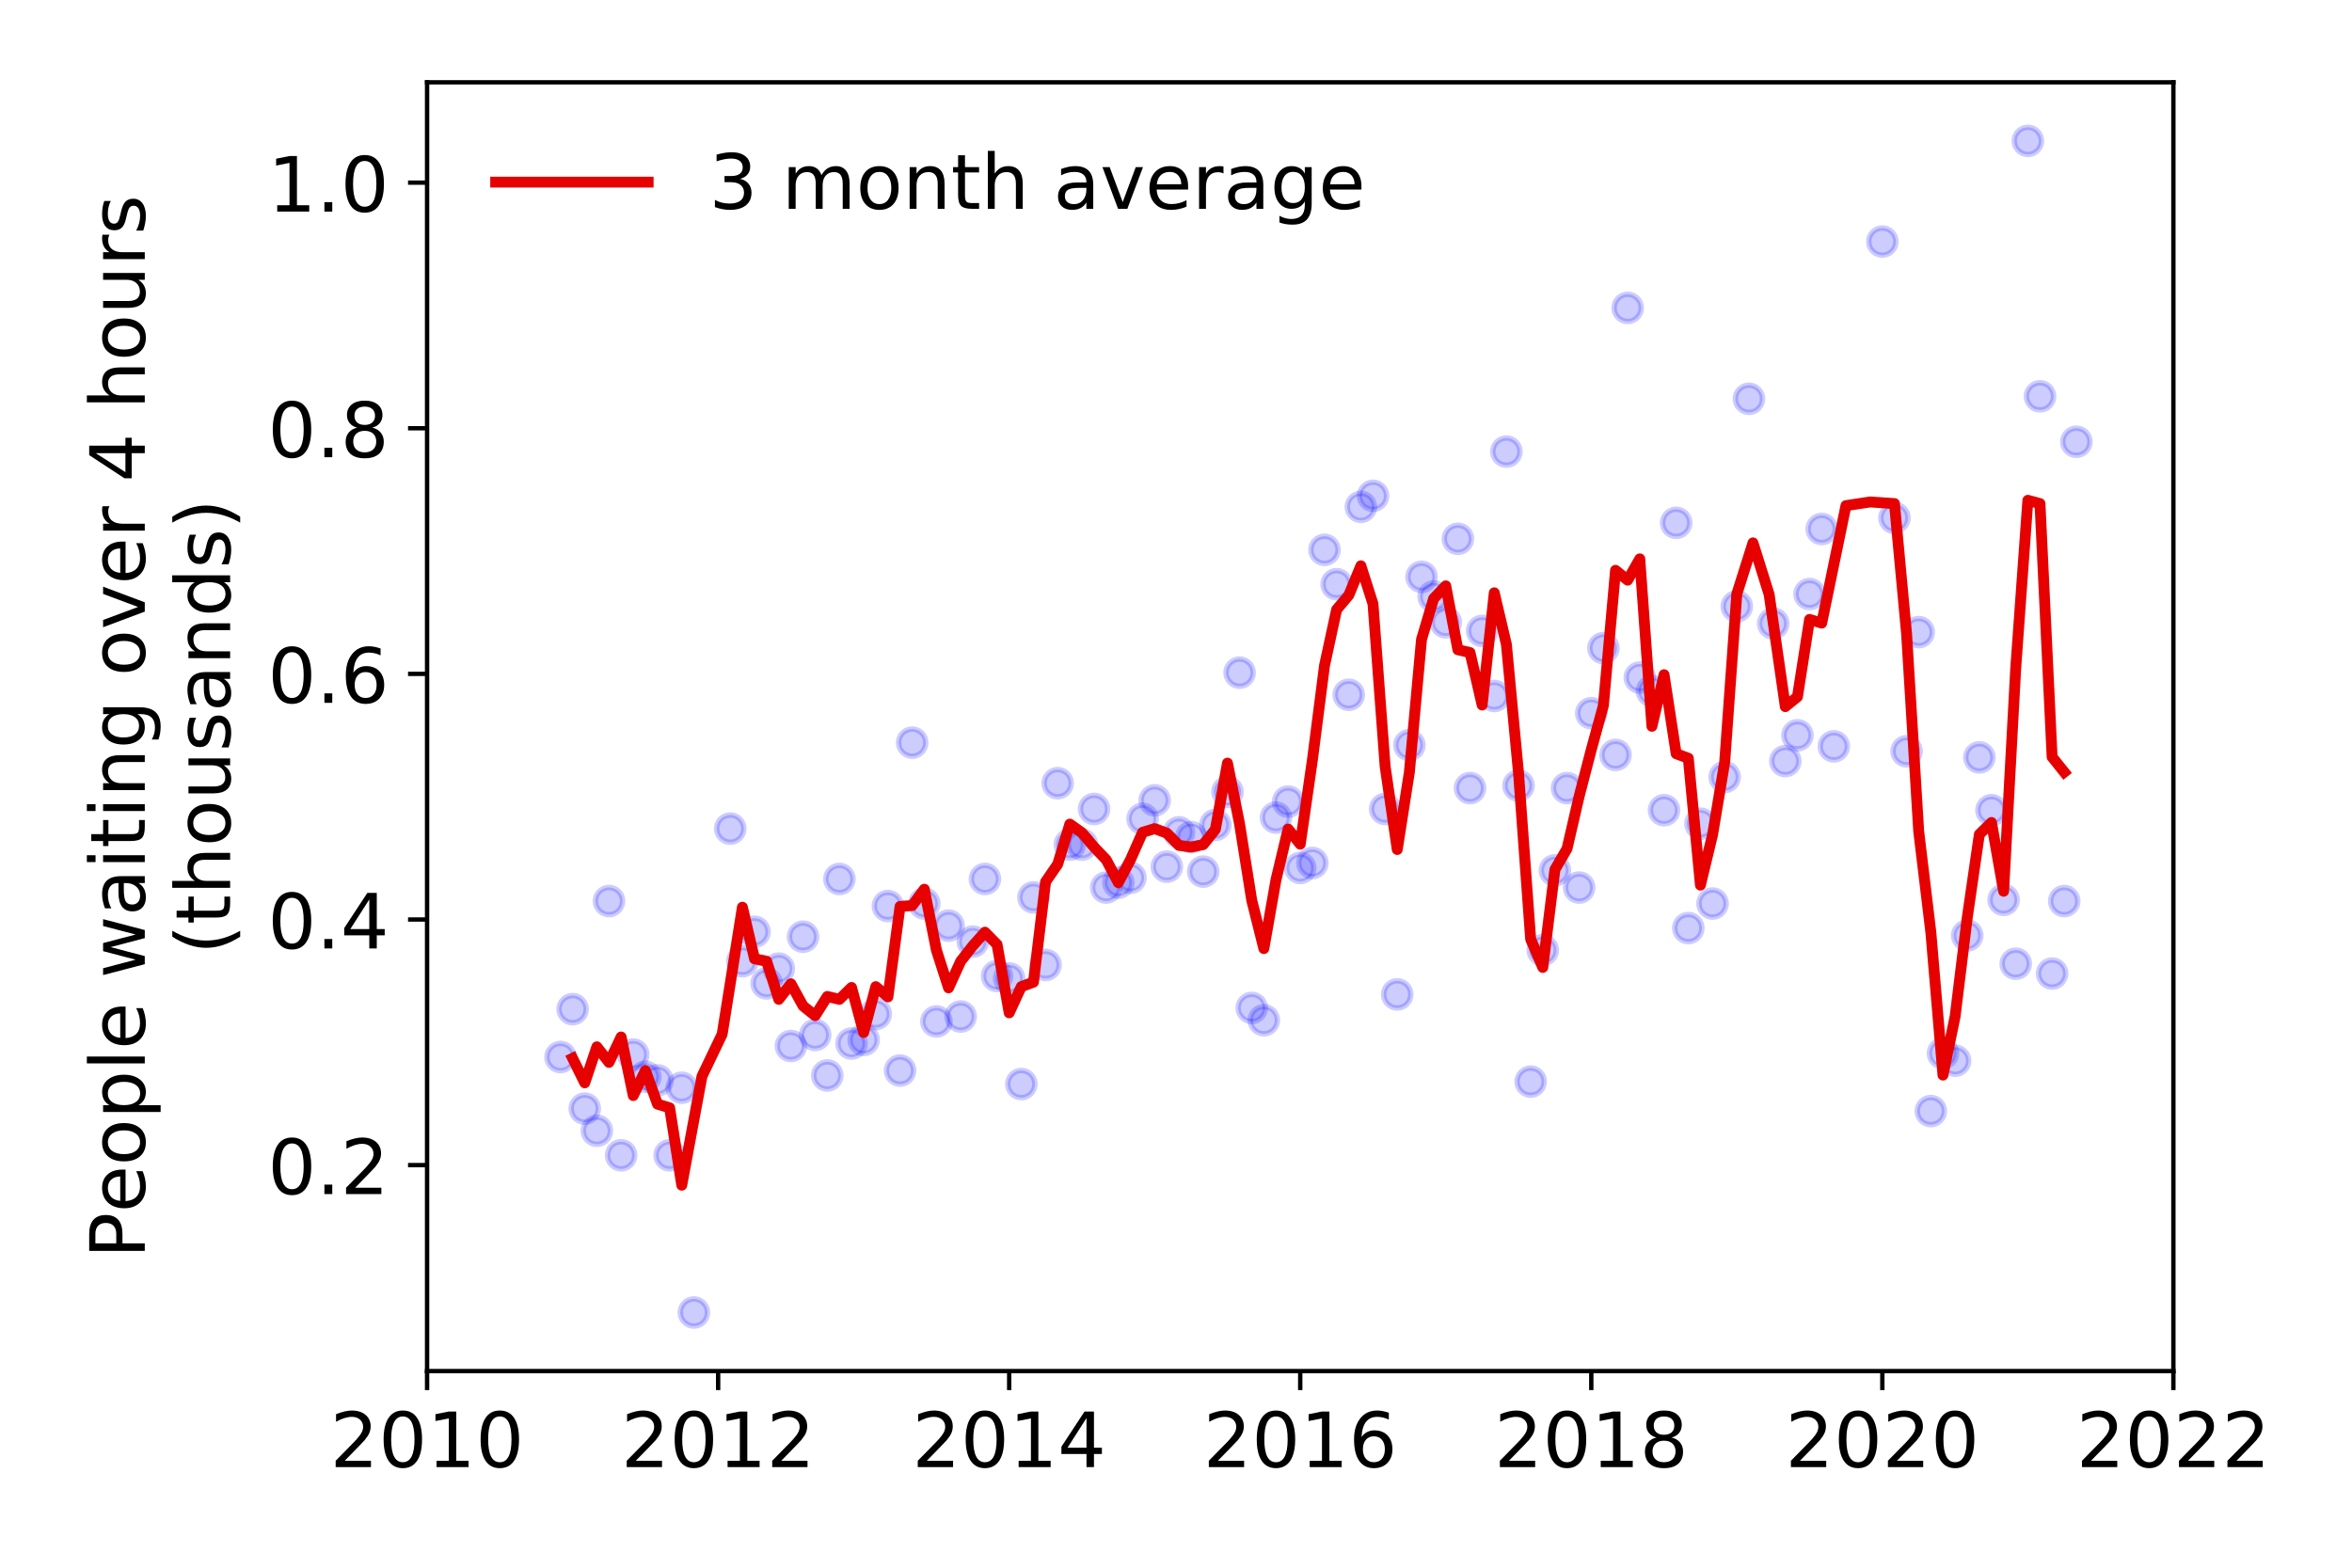 <?xml version="1.0" encoding="utf-8" standalone="no"?>
<!DOCTYPE svg PUBLIC "-//W3C//DTD SVG 1.1//EN"
  "http://www.w3.org/Graphics/SVG/1.1/DTD/svg11.dtd">
<!-- Created with matplotlib (https://matplotlib.org/) -->
<svg height="288pt" version="1.1" viewBox="0 0 432 288" width="432pt" xmlns="http://www.w3.org/2000/svg" xmlns:xlink="http://www.w3.org/1999/xlink">
 <defs>
  <style type="text/css">
*{stroke-linecap:butt;stroke-linejoin:round;}
  </style>
 </defs>
 <g id="figure_1">
  <g id="patch_1">
   <path d="M 0 288 
L 432 288 
L 432 0 
L 0 0 
z
" style="fill:#ffffff;"/>
  </g>
  <g id="axes_1">
   <g id="patch_2">
    <path d="M 78.445 251.88 
L 399.192 251.88 
L 399.192 15.12 
L 78.445 15.12 
z
" style="fill:#ffffff;"/>
   </g>
   <g id="matplotlib.axis_1">
    <g id="xtick_1">
     <g id="line2d_1">
      <defs>
       <path d="M 0 0 
L 0 3.5 
" id="m9f401bd173" style="stroke:#000000;stroke-width:0.8;"/>
      </defs>
      <g>
       <use style="stroke:#000000;stroke-width:0.8;" x="78.445" xlink:href="#m9f401bd173" y="251.88"/>
      </g>
     </g>
     <g id="text_1">
      <!-- 2010 -->
      <defs>
       <path d="M 19.188 8.297 
L 53.609 8.297 
L 53.609 0 
L 7.328 0 
L 7.328 8.297 
Q 12.938 14.109 22.625 23.891 
Q 32.328 33.688 34.812 36.531 
Q 39.547 41.844 41.422 45.531 
Q 43.312 49.219 43.312 52.781 
Q 43.312 58.594 39.234 62.25 
Q 35.156 65.922 28.609 65.922 
Q 23.969 65.922 18.812 64.312 
Q 13.672 62.703 7.812 59.422 
L 7.812 69.391 
Q 13.766 71.781 18.938 73 
Q 24.125 74.219 28.422 74.219 
Q 39.75 74.219 46.484 68.547 
Q 53.219 62.891 53.219 53.422 
Q 53.219 48.922 51.531 44.891 
Q 49.859 40.875 45.406 35.406 
Q 44.188 33.984 37.641 27.219 
Q 31.109 20.453 19.188 8.297 
z
" id="DejaVuSans-50"/>
       <path d="M 31.781 66.406 
Q 24.172 66.406 20.328 58.906 
Q 16.5 51.422 16.5 36.375 
Q 16.5 21.391 20.328 13.891 
Q 24.172 6.391 31.781 6.391 
Q 39.453 6.391 43.281 13.891 
Q 47.125 21.391 47.125 36.375 
Q 47.125 51.422 43.281 58.906 
Q 39.453 66.406 31.781 66.406 
z
M 31.781 74.219 
Q 44.047 74.219 50.516 64.516 
Q 56.984 54.828 56.984 36.375 
Q 56.984 17.969 50.516 8.266 
Q 44.047 -1.422 31.781 -1.422 
Q 19.531 -1.422 13.062 8.266 
Q 6.594 17.969 6.594 36.375 
Q 6.594 54.828 13.062 64.516 
Q 19.531 74.219 31.781 74.219 
z
" id="DejaVuSans-48"/>
       <path d="M 12.406 8.297 
L 28.516 8.297 
L 28.516 63.922 
L 10.984 60.406 
L 10.984 69.391 
L 28.422 72.906 
L 38.281 72.906 
L 38.281 8.297 
L 54.391 8.297 
L 54.391 0 
L 12.406 0 
z
" id="DejaVuSans-49"/>
      </defs>
      <g transform="translate(60.63 269.518)scale(0.14 -0.14)">
       <use xlink:href="#DejaVuSans-50"/>
       <use x="63.623" xlink:href="#DejaVuSans-48"/>
       <use x="127.246" xlink:href="#DejaVuSans-49"/>
       <use x="190.869" xlink:href="#DejaVuSans-48"/>
      </g>
     </g>
    </g>
    <g id="xtick_2">
     <g id="line2d_2">
      <g>
       <use style="stroke:#000000;stroke-width:0.8;" x="131.903" xlink:href="#m9f401bd173" y="251.88"/>
      </g>
     </g>
     <g id="text_2">
      <!-- 2012 -->
      <g transform="translate(114.088 269.518)scale(0.14 -0.14)">
       <use xlink:href="#DejaVuSans-50"/>
       <use x="63.623" xlink:href="#DejaVuSans-48"/>
       <use x="127.246" xlink:href="#DejaVuSans-49"/>
       <use x="190.869" xlink:href="#DejaVuSans-50"/>
      </g>
     </g>
    </g>
    <g id="xtick_3">
     <g id="line2d_3">
      <g>
       <use style="stroke:#000000;stroke-width:0.8;" x="185.361" xlink:href="#m9f401bd173" y="251.88"/>
      </g>
     </g>
     <g id="text_3">
      <!-- 2014 -->
      <defs>
       <path d="M 37.797 64.312 
L 12.891 25.391 
L 37.797 25.391 
z
M 35.203 72.906 
L 47.609 72.906 
L 47.609 25.391 
L 58.016 25.391 
L 58.016 17.188 
L 47.609 17.188 
L 47.609 0 
L 37.797 0 
L 37.797 17.188 
L 4.891 17.188 
L 4.891 26.703 
z
" id="DejaVuSans-52"/>
      </defs>
      <g transform="translate(167.546 269.518)scale(0.14 -0.14)">
       <use xlink:href="#DejaVuSans-50"/>
       <use x="63.623" xlink:href="#DejaVuSans-48"/>
       <use x="127.246" xlink:href="#DejaVuSans-49"/>
       <use x="190.869" xlink:href="#DejaVuSans-52"/>
      </g>
     </g>
    </g>
    <g id="xtick_4">
     <g id="line2d_4">
      <g>
       <use style="stroke:#000000;stroke-width:0.8;" x="238.819" xlink:href="#m9f401bd173" y="251.88"/>
      </g>
     </g>
     <g id="text_4">
      <!-- 2016 -->
      <defs>
       <path d="M 33.016 40.375 
Q 26.375 40.375 22.484 35.828 
Q 18.609 31.297 18.609 23.391 
Q 18.609 15.531 22.484 10.953 
Q 26.375 6.391 33.016 6.391 
Q 39.656 6.391 43.531 10.953 
Q 47.406 15.531 47.406 23.391 
Q 47.406 31.297 43.531 35.828 
Q 39.656 40.375 33.016 40.375 
z
M 52.594 71.297 
L 52.594 62.312 
Q 48.875 64.062 45.094 64.984 
Q 41.312 65.922 37.594 65.922 
Q 27.828 65.922 22.672 59.328 
Q 17.531 52.734 16.797 39.406 
Q 19.672 43.656 24.016 45.922 
Q 28.375 48.188 33.594 48.188 
Q 44.578 48.188 50.953 41.516 
Q 57.328 34.859 57.328 23.391 
Q 57.328 12.156 50.688 5.359 
Q 44.047 -1.422 33.016 -1.422 
Q 20.359 -1.422 13.672 8.266 
Q 6.984 17.969 6.984 36.375 
Q 6.984 53.656 15.188 63.938 
Q 23.391 74.219 37.203 74.219 
Q 40.922 74.219 44.703 73.484 
Q 48.484 72.75 52.594 71.297 
z
" id="DejaVuSans-54"/>
      </defs>
      <g transform="translate(221.004 269.518)scale(0.14 -0.14)">
       <use xlink:href="#DejaVuSans-50"/>
       <use x="63.623" xlink:href="#DejaVuSans-48"/>
       <use x="127.246" xlink:href="#DejaVuSans-49"/>
       <use x="190.869" xlink:href="#DejaVuSans-54"/>
      </g>
     </g>
    </g>
    <g id="xtick_5">
     <g id="line2d_5">
      <g>
       <use style="stroke:#000000;stroke-width:0.8;" x="292.277" xlink:href="#m9f401bd173" y="251.88"/>
      </g>
     </g>
     <g id="text_5">
      <!-- 2018 -->
      <defs>
       <path d="M 31.781 34.625 
Q 24.75 34.625 20.719 30.859 
Q 16.703 27.094 16.703 20.516 
Q 16.703 13.922 20.719 10.156 
Q 24.75 6.391 31.781 6.391 
Q 38.812 6.391 42.859 10.172 
Q 46.922 13.969 46.922 20.516 
Q 46.922 27.094 42.891 30.859 
Q 38.875 34.625 31.781 34.625 
z
M 21.922 38.812 
Q 15.578 40.375 12.031 44.719 
Q 8.5 49.078 8.5 55.328 
Q 8.5 64.062 14.719 69.141 
Q 20.953 74.219 31.781 74.219 
Q 42.672 74.219 48.875 69.141 
Q 55.078 64.062 55.078 55.328 
Q 55.078 49.078 51.531 44.719 
Q 48 40.375 41.703 38.812 
Q 48.828 37.156 52.797 32.312 
Q 56.781 27.484 56.781 20.516 
Q 56.781 9.906 50.312 4.234 
Q 43.844 -1.422 31.781 -1.422 
Q 19.734 -1.422 13.25 4.234 
Q 6.781 9.906 6.781 20.516 
Q 6.781 27.484 10.781 32.312 
Q 14.797 37.156 21.922 38.812 
z
M 18.312 54.391 
Q 18.312 48.734 21.844 45.562 
Q 25.391 42.391 31.781 42.391 
Q 38.141 42.391 41.719 45.562 
Q 45.312 48.734 45.312 54.391 
Q 45.312 60.062 41.719 63.234 
Q 38.141 66.406 31.781 66.406 
Q 25.391 66.406 21.844 63.234 
Q 18.312 60.062 18.312 54.391 
z
" id="DejaVuSans-56"/>
      </defs>
      <g transform="translate(274.462 269.518)scale(0.14 -0.14)">
       <use xlink:href="#DejaVuSans-50"/>
       <use x="63.623" xlink:href="#DejaVuSans-48"/>
       <use x="127.246" xlink:href="#DejaVuSans-49"/>
       <use x="190.869" xlink:href="#DejaVuSans-56"/>
      </g>
     </g>
    </g>
    <g id="xtick_6">
     <g id="line2d_6">
      <g>
       <use style="stroke:#000000;stroke-width:0.8;" x="345.735" xlink:href="#m9f401bd173" y="251.88"/>
      </g>
     </g>
     <g id="text_6">
      <!-- 2020 -->
      <g transform="translate(327.92 269.518)scale(0.14 -0.14)">
       <use xlink:href="#DejaVuSans-50"/>
       <use x="63.623" xlink:href="#DejaVuSans-48"/>
       <use x="127.246" xlink:href="#DejaVuSans-50"/>
       <use x="190.869" xlink:href="#DejaVuSans-48"/>
      </g>
     </g>
    </g>
    <g id="xtick_7">
     <g id="line2d_7">
      <g>
       <use style="stroke:#000000;stroke-width:0.8;" x="399.192" xlink:href="#m9f401bd173" y="251.88"/>
      </g>
     </g>
     <g id="text_7">
      <!-- 2022 -->
      <g transform="translate(381.377 269.518)scale(0.14 -0.14)">
       <use xlink:href="#DejaVuSans-50"/>
       <use x="63.623" xlink:href="#DejaVuSans-48"/>
       <use x="127.246" xlink:href="#DejaVuSans-50"/>
       <use x="190.869" xlink:href="#DejaVuSans-50"/>
      </g>
     </g>
    </g>
   </g>
   <g id="matplotlib.axis_2">
    <g id="ytick_1">
     <g id="line2d_8">
      <defs>
       <path d="M 0 0 
L -3.5 0 
" id="m3ce680ac90" style="stroke:#000000;stroke-width:0.8;"/>
      </defs>
      <g>
       <use style="stroke:#000000;stroke-width:0.8;" x="78.445" xlink:href="#m3ce680ac90" y="214.044"/>
      </g>
     </g>
     <g id="text_8">
      <!-- 0.2 -->
      <defs>
       <path d="M 10.688 12.406 
L 21 12.406 
L 21 0 
L 10.688 0 
z
" id="DejaVuSans-46"/>
      </defs>
      <g transform="translate(49.181 219.363)scale(0.14 -0.14)">
       <use xlink:href="#DejaVuSans-48"/>
       <use x="63.623" xlink:href="#DejaVuSans-46"/>
       <use x="95.41" xlink:href="#DejaVuSans-50"/>
      </g>
     </g>
    </g>
    <g id="ytick_2">
     <g id="line2d_9">
      <g>
       <use style="stroke:#000000;stroke-width:0.8;" x="78.445" xlink:href="#m3ce680ac90" y="168.921"/>
      </g>
     </g>
     <g id="text_9">
      <!-- 0.4 -->
      <g transform="translate(49.181 174.24)scale(0.14 -0.14)">
       <use xlink:href="#DejaVuSans-48"/>
       <use x="63.623" xlink:href="#DejaVuSans-46"/>
       <use x="95.41" xlink:href="#DejaVuSans-52"/>
      </g>
     </g>
    </g>
    <g id="ytick_3">
     <g id="line2d_10">
      <g>
       <use style="stroke:#000000;stroke-width:0.8;" x="78.445" xlink:href="#m3ce680ac90" y="123.799"/>
      </g>
     </g>
     <g id="text_10">
      <!-- 0.6 -->
      <g transform="translate(49.181 129.117)scale(0.14 -0.14)">
       <use xlink:href="#DejaVuSans-48"/>
       <use x="63.623" xlink:href="#DejaVuSans-46"/>
       <use x="95.41" xlink:href="#DejaVuSans-54"/>
      </g>
     </g>
    </g>
    <g id="ytick_4">
     <g id="line2d_11">
      <g>
       <use style="stroke:#000000;stroke-width:0.8;" x="78.445" xlink:href="#m3ce680ac90" y="78.676"/>
      </g>
     </g>
     <g id="text_11">
      <!-- 0.8 -->
      <g transform="translate(49.181 83.995)scale(0.14 -0.14)">
       <use xlink:href="#DejaVuSans-48"/>
       <use x="63.623" xlink:href="#DejaVuSans-46"/>
       <use x="95.41" xlink:href="#DejaVuSans-56"/>
      </g>
     </g>
    </g>
    <g id="ytick_5">
     <g id="line2d_12">
      <g>
       <use style="stroke:#000000;stroke-width:0.8;" x="78.445" xlink:href="#m3ce680ac90" y="33.553"/>
      </g>
     </g>
     <g id="text_12">
      <!-- 1.0 -->
      <g transform="translate(49.181 38.872)scale(0.14 -0.14)">
       <use xlink:href="#DejaVuSans-49"/>
       <use x="63.623" xlink:href="#DejaVuSans-46"/>
       <use x="95.41" xlink:href="#DejaVuSans-48"/>
      </g>
     </g>
    </g>
    <g id="text_13">
     <!-- People waiting over 4 hours -->
     <defs>
      <path d="M 19.672 64.797 
L 19.672 37.406 
L 32.078 37.406 
Q 38.969 37.406 42.719 40.969 
Q 46.484 44.531 46.484 51.125 
Q 46.484 57.672 42.719 61.234 
Q 38.969 64.797 32.078 64.797 
z
M 9.812 72.906 
L 32.078 72.906 
Q 44.344 72.906 50.609 67.359 
Q 56.891 61.812 56.891 51.125 
Q 56.891 40.328 50.609 34.812 
Q 44.344 29.297 32.078 29.297 
L 19.672 29.297 
L 19.672 0 
L 9.812 0 
z
" id="DejaVuSans-80"/>
      <path d="M 56.203 29.594 
L 56.203 25.203 
L 14.891 25.203 
Q 15.484 15.922 20.484 11.062 
Q 25.484 6.203 34.422 6.203 
Q 39.594 6.203 44.453 7.469 
Q 49.312 8.734 54.109 11.281 
L 54.109 2.781 
Q 49.266 0.734 44.188 -0.344 
Q 39.109 -1.422 33.891 -1.422 
Q 20.797 -1.422 13.156 6.188 
Q 5.516 13.812 5.516 26.812 
Q 5.516 40.234 12.766 48.109 
Q 20.016 56 32.328 56 
Q 43.359 56 49.781 48.891 
Q 56.203 41.797 56.203 29.594 
z
M 47.219 32.234 
Q 47.125 39.594 43.094 43.984 
Q 39.062 48.391 32.422 48.391 
Q 24.906 48.391 20.391 44.141 
Q 15.875 39.891 15.188 32.172 
z
" id="DejaVuSans-101"/>
      <path d="M 30.609 48.391 
Q 23.391 48.391 19.188 42.75 
Q 14.984 37.109 14.984 27.297 
Q 14.984 17.484 19.156 11.844 
Q 23.344 6.203 30.609 6.203 
Q 37.797 6.203 41.984 11.859 
Q 46.188 17.531 46.188 27.297 
Q 46.188 37.016 41.984 42.703 
Q 37.797 48.391 30.609 48.391 
z
M 30.609 56 
Q 42.328 56 49.016 48.375 
Q 55.719 40.766 55.719 27.297 
Q 55.719 13.875 49.016 6.219 
Q 42.328 -1.422 30.609 -1.422 
Q 18.844 -1.422 12.172 6.219 
Q 5.516 13.875 5.516 27.297 
Q 5.516 40.766 12.172 48.375 
Q 18.844 56 30.609 56 
z
" id="DejaVuSans-111"/>
      <path d="M 18.109 8.203 
L 18.109 -20.797 
L 9.078 -20.797 
L 9.078 54.688 
L 18.109 54.688 
L 18.109 46.391 
Q 20.953 51.266 25.266 53.625 
Q 29.594 56 35.594 56 
Q 45.562 56 51.781 48.094 
Q 58.016 40.188 58.016 27.297 
Q 58.016 14.406 51.781 6.484 
Q 45.562 -1.422 35.594 -1.422 
Q 29.594 -1.422 25.266 0.953 
Q 20.953 3.328 18.109 8.203 
z
M 48.688 27.297 
Q 48.688 37.203 44.609 42.844 
Q 40.531 48.484 33.406 48.484 
Q 26.266 48.484 22.188 42.844 
Q 18.109 37.203 18.109 27.297 
Q 18.109 17.391 22.188 11.75 
Q 26.266 6.109 33.406 6.109 
Q 40.531 6.109 44.609 11.75 
Q 48.688 17.391 48.688 27.297 
z
" id="DejaVuSans-112"/>
      <path d="M 9.422 75.984 
L 18.406 75.984 
L 18.406 0 
L 9.422 0 
z
" id="DejaVuSans-108"/>
      <path id="DejaVuSans-32"/>
      <path d="M 4.203 54.688 
L 13.188 54.688 
L 24.422 12.016 
L 35.594 54.688 
L 46.188 54.688 
L 57.422 12.016 
L 68.609 54.688 
L 77.594 54.688 
L 63.281 0 
L 52.688 0 
L 40.922 44.828 
L 29.109 0 
L 18.5 0 
z
" id="DejaVuSans-119"/>
      <path d="M 34.281 27.484 
Q 23.391 27.484 19.188 25 
Q 14.984 22.516 14.984 16.5 
Q 14.984 11.719 18.141 8.906 
Q 21.297 6.109 26.703 6.109 
Q 34.188 6.109 38.703 11.406 
Q 43.219 16.703 43.219 25.484 
L 43.219 27.484 
z
M 52.203 31.203 
L 52.203 0 
L 43.219 0 
L 43.219 8.297 
Q 40.141 3.328 35.547 0.953 
Q 30.953 -1.422 24.312 -1.422 
Q 15.922 -1.422 10.953 3.297 
Q 6 8.016 6 15.922 
Q 6 25.141 12.172 29.828 
Q 18.359 34.516 30.609 34.516 
L 43.219 34.516 
L 43.219 35.406 
Q 43.219 41.609 39.141 45 
Q 35.062 48.391 27.688 48.391 
Q 23 48.391 18.547 47.266 
Q 14.109 46.141 10.016 43.891 
L 10.016 52.203 
Q 14.938 54.109 19.578 55.047 
Q 24.219 56 28.609 56 
Q 40.484 56 46.344 49.844 
Q 52.203 43.703 52.203 31.203 
z
" id="DejaVuSans-97"/>
      <path d="M 9.422 54.688 
L 18.406 54.688 
L 18.406 0 
L 9.422 0 
z
M 9.422 75.984 
L 18.406 75.984 
L 18.406 64.594 
L 9.422 64.594 
z
" id="DejaVuSans-105"/>
      <path d="M 18.312 70.219 
L 18.312 54.688 
L 36.812 54.688 
L 36.812 47.703 
L 18.312 47.703 
L 18.312 18.016 
Q 18.312 11.328 20.141 9.422 
Q 21.969 7.516 27.594 7.516 
L 36.812 7.516 
L 36.812 0 
L 27.594 0 
Q 17.188 0 13.234 3.875 
Q 9.281 7.766 9.281 18.016 
L 9.281 47.703 
L 2.688 47.703 
L 2.688 54.688 
L 9.281 54.688 
L 9.281 70.219 
z
" id="DejaVuSans-116"/>
      <path d="M 54.891 33.016 
L 54.891 0 
L 45.906 0 
L 45.906 32.719 
Q 45.906 40.484 42.875 44.328 
Q 39.844 48.188 33.797 48.188 
Q 26.516 48.188 22.312 43.547 
Q 18.109 38.922 18.109 30.906 
L 18.109 0 
L 9.078 0 
L 9.078 54.688 
L 18.109 54.688 
L 18.109 46.188 
Q 21.344 51.125 25.703 53.562 
Q 30.078 56 35.797 56 
Q 45.219 56 50.047 50.172 
Q 54.891 44.344 54.891 33.016 
z
" id="DejaVuSans-110"/>
      <path d="M 45.406 27.984 
Q 45.406 37.75 41.375 43.109 
Q 37.359 48.484 30.078 48.484 
Q 22.859 48.484 18.828 43.109 
Q 14.797 37.75 14.797 27.984 
Q 14.797 18.266 18.828 12.891 
Q 22.859 7.516 30.078 7.516 
Q 37.359 7.516 41.375 12.891 
Q 45.406 18.266 45.406 27.984 
z
M 54.391 6.781 
Q 54.391 -7.172 48.188 -13.984 
Q 42 -20.797 29.203 -20.797 
Q 24.469 -20.797 20.266 -20.094 
Q 16.062 -19.391 12.109 -17.922 
L 12.109 -9.188 
Q 16.062 -11.328 19.922 -12.344 
Q 23.781 -13.375 27.781 -13.375 
Q 36.625 -13.375 41.016 -8.766 
Q 45.406 -4.156 45.406 5.172 
L 45.406 9.625 
Q 42.625 4.781 38.281 2.391 
Q 33.938 0 27.875 0 
Q 17.828 0 11.672 7.656 
Q 5.516 15.328 5.516 27.984 
Q 5.516 40.672 11.672 48.328 
Q 17.828 56 27.875 56 
Q 33.938 56 38.281 53.609 
Q 42.625 51.219 45.406 46.391 
L 45.406 54.688 
L 54.391 54.688 
z
" id="DejaVuSans-103"/>
      <path d="M 2.984 54.688 
L 12.5 54.688 
L 29.594 8.797 
L 46.688 54.688 
L 56.203 54.688 
L 35.688 0 
L 23.484 0 
z
" id="DejaVuSans-118"/>
      <path d="M 41.109 46.297 
Q 39.594 47.172 37.812 47.578 
Q 36.031 48 33.891 48 
Q 26.266 48 22.188 43.047 
Q 18.109 38.094 18.109 28.812 
L 18.109 0 
L 9.078 0 
L 9.078 54.688 
L 18.109 54.688 
L 18.109 46.188 
Q 20.953 51.172 25.484 53.578 
Q 30.031 56 36.531 56 
Q 37.453 56 38.578 55.875 
Q 39.703 55.766 41.062 55.516 
z
" id="DejaVuSans-114"/>
      <path d="M 54.891 33.016 
L 54.891 0 
L 45.906 0 
L 45.906 32.719 
Q 45.906 40.484 42.875 44.328 
Q 39.844 48.188 33.797 48.188 
Q 26.516 48.188 22.312 43.547 
Q 18.109 38.922 18.109 30.906 
L 18.109 0 
L 9.078 0 
L 9.078 75.984 
L 18.109 75.984 
L 18.109 46.188 
Q 21.344 51.125 25.703 53.562 
Q 30.078 56 35.797 56 
Q 45.219 56 50.047 50.172 
Q 54.891 44.344 54.891 33.016 
z
" id="DejaVuSans-104"/>
      <path d="M 8.5 21.578 
L 8.5 54.688 
L 17.484 54.688 
L 17.484 21.922 
Q 17.484 14.156 20.5 10.266 
Q 23.531 6.391 29.594 6.391 
Q 36.859 6.391 41.078 11.031 
Q 45.312 15.672 45.312 23.688 
L 45.312 54.688 
L 54.297 54.688 
L 54.297 0 
L 45.312 0 
L 45.312 8.406 
Q 42.047 3.422 37.719 1 
Q 33.406 -1.422 27.688 -1.422 
Q 18.266 -1.422 13.375 4.438 
Q 8.5 10.297 8.5 21.578 
z
M 31.109 56 
z
" id="DejaVuSans-117"/>
      <path d="M 44.281 53.078 
L 44.281 44.578 
Q 40.484 46.531 36.375 47.5 
Q 32.281 48.484 27.875 48.484 
Q 21.188 48.484 17.844 46.438 
Q 14.5 44.391 14.5 40.281 
Q 14.5 37.156 16.891 35.375 
Q 19.281 33.594 26.516 31.984 
L 29.594 31.297 
Q 39.156 29.25 43.188 25.516 
Q 47.219 21.781 47.219 15.094 
Q 47.219 7.469 41.188 3.016 
Q 35.156 -1.422 24.609 -1.422 
Q 20.219 -1.422 15.453 -0.562 
Q 10.688 0.297 5.422 2 
L 5.422 11.281 
Q 10.406 8.688 15.234 7.391 
Q 20.062 6.109 24.812 6.109 
Q 31.156 6.109 34.562 8.281 
Q 37.984 10.453 37.984 14.406 
Q 37.984 18.062 35.516 20.016 
Q 33.062 21.969 24.703 23.781 
L 21.578 24.516 
Q 13.234 26.266 9.516 29.906 
Q 5.812 33.547 5.812 39.891 
Q 5.812 47.609 11.281 51.797 
Q 16.75 56 26.812 56 
Q 31.781 56 36.172 55.266 
Q 40.578 54.547 44.281 53.078 
z
" id="DejaVuSans-115"/>
     </defs>
     <g transform="translate(26.592 231.175)rotate(-90)scale(0.14 -0.14)">
      <use xlink:href="#DejaVuSans-80"/>
      <use x="60.256" xlink:href="#DejaVuSans-101"/>
      <use x="121.779" xlink:href="#DejaVuSans-111"/>
      <use x="182.961" xlink:href="#DejaVuSans-112"/>
      <use x="246.438" xlink:href="#DejaVuSans-108"/>
      <use x="274.221" xlink:href="#DejaVuSans-101"/>
      <use x="335.744" xlink:href="#DejaVuSans-32"/>
      <use x="367.531" xlink:href="#DejaVuSans-119"/>
      <use x="449.318" xlink:href="#DejaVuSans-97"/>
      <use x="510.598" xlink:href="#DejaVuSans-105"/>
      <use x="538.381" xlink:href="#DejaVuSans-116"/>
      <use x="577.59" xlink:href="#DejaVuSans-105"/>
      <use x="605.373" xlink:href="#DejaVuSans-110"/>
      <use x="668.752" xlink:href="#DejaVuSans-103"/>
      <use x="732.229" xlink:href="#DejaVuSans-32"/>
      <use x="764.016" xlink:href="#DejaVuSans-111"/>
      <use x="825.197" xlink:href="#DejaVuSans-118"/>
      <use x="884.377" xlink:href="#DejaVuSans-101"/>
      <use x="945.9" xlink:href="#DejaVuSans-114"/>
      <use x="987.014" xlink:href="#DejaVuSans-32"/>
      <use x="1018.801" xlink:href="#DejaVuSans-52"/>
      <use x="1082.424" xlink:href="#DejaVuSans-32"/>
      <use x="1114.211" xlink:href="#DejaVuSans-104"/>
      <use x="1177.59" xlink:href="#DejaVuSans-111"/>
      <use x="1238.771" xlink:href="#DejaVuSans-117"/>
      <use x="1302.15" xlink:href="#DejaVuSans-114"/>
      <use x="1343.264" xlink:href="#DejaVuSans-115"/>
     </g>
     <!-- (thousands) -->
     <defs>
      <path d="M 31 75.875 
Q 24.469 64.656 21.281 53.656 
Q 18.109 42.672 18.109 31.391 
Q 18.109 20.125 21.312 9.062 
Q 24.516 -2 31 -13.188 
L 23.188 -13.188 
Q 15.875 -1.703 12.234 9.375 
Q 8.594 20.453 8.594 31.391 
Q 8.594 42.281 12.203 53.312 
Q 15.828 64.359 23.188 75.875 
z
" id="DejaVuSans-40"/>
      <path d="M 45.406 46.391 
L 45.406 75.984 
L 54.391 75.984 
L 54.391 0 
L 45.406 0 
L 45.406 8.203 
Q 42.578 3.328 38.25 0.953 
Q 33.938 -1.422 27.875 -1.422 
Q 17.969 -1.422 11.734 6.484 
Q 5.516 14.406 5.516 27.297 
Q 5.516 40.188 11.734 48.094 
Q 17.969 56 27.875 56 
Q 33.938 56 38.25 53.625 
Q 42.578 51.266 45.406 46.391 
z
M 14.797 27.297 
Q 14.797 17.391 18.875 11.75 
Q 22.953 6.109 30.078 6.109 
Q 37.203 6.109 41.297 11.75 
Q 45.406 17.391 45.406 27.297 
Q 45.406 37.203 41.297 42.844 
Q 37.203 48.484 30.078 48.484 
Q 22.953 48.484 18.875 42.844 
Q 14.797 37.203 14.797 27.297 
z
" id="DejaVuSans-100"/>
      <path d="M 8.016 75.875 
L 15.828 75.875 
Q 23.141 64.359 26.781 53.312 
Q 30.422 42.281 30.422 31.391 
Q 30.422 20.453 26.781 9.375 
Q 23.141 -1.703 15.828 -13.188 
L 8.016 -13.188 
Q 14.5 -2 17.703 9.062 
Q 20.906 20.125 20.906 31.391 
Q 20.906 42.672 17.703 53.656 
Q 14.5 64.656 8.016 75.875 
z
" id="DejaVuSans-41"/>
     </defs>
     <g transform="translate(42.269 175.325)rotate(-90)scale(0.14 -0.14)">
      <use xlink:href="#DejaVuSans-40"/>
      <use x="39.014" xlink:href="#DejaVuSans-116"/>
      <use x="78.223" xlink:href="#DejaVuSans-104"/>
      <use x="141.602" xlink:href="#DejaVuSans-111"/>
      <use x="202.783" xlink:href="#DejaVuSans-117"/>
      <use x="266.162" xlink:href="#DejaVuSans-115"/>
      <use x="318.262" xlink:href="#DejaVuSans-97"/>
      <use x="379.541" xlink:href="#DejaVuSans-110"/>
      <use x="442.92" xlink:href="#DejaVuSans-100"/>
      <use x="506.396" xlink:href="#DejaVuSans-115"/>
      <use x="558.496" xlink:href="#DejaVuSans-41"/>
     </g>
    </g>
   </g>
   <g id="line2d_13">
    <defs>
     <path d="M 0 2.5 
C 0.663 2.5 1.299 2.237 1.768 1.768 
C 2.237 1.299 2.5 0.663 2.5 0 
C 2.5 -0.663 2.237 -1.299 1.768 -1.768 
C 1.299 -2.237 0.663 -2.5 0 -2.5 
C -0.663 -2.5 -1.299 -2.237 -1.768 -1.768 
C -2.237 -1.299 -2.5 -0.663 -2.5 0 
C -2.5 0.663 -2.237 1.299 -1.768 1.768 
C -1.299 2.237 -0.663 2.5 0 2.5 
z
" id="m84e548db2b" style="stroke:#0000ff;stroke-opacity:0.2;"/>
    </defs>
    <g clip-path="url(#pbe927cd6a3)">
     <use style="fill:#0000ff;fill-opacity:0.2;stroke:#0000ff;stroke-opacity:0.2;" x="381.373" xlink:href="#m84e548db2b" y="81.157"/>
     <use style="fill:#0000ff;fill-opacity:0.2;stroke:#0000ff;stroke-opacity:0.2;" x="379.146" xlink:href="#m84e548db2b" y="165.537"/>
     <use style="fill:#0000ff;fill-opacity:0.2;stroke:#0000ff;stroke-opacity:0.2;" x="376.918" xlink:href="#m84e548db2b" y="178.849"/>
     <use style="fill:#0000ff;fill-opacity:0.2;stroke:#0000ff;stroke-opacity:0.2;" x="374.691" xlink:href="#m84e548db2b" y="72.81"/>
     <use style="fill:#0000ff;fill-opacity:0.2;stroke:#0000ff;stroke-opacity:0.2;" x="372.464" xlink:href="#m84e548db2b" y="25.882"/>
     <use style="fill:#0000ff;fill-opacity:0.2;stroke:#0000ff;stroke-opacity:0.2;" x="370.236" xlink:href="#m84e548db2b" y="177.044"/>
     <use style="fill:#0000ff;fill-opacity:0.2;stroke:#0000ff;stroke-opacity:0.2;" x="368.009" xlink:href="#m84e548db2b" y="165.312"/>
     <use style="fill:#0000ff;fill-opacity:0.2;stroke:#0000ff;stroke-opacity:0.2;" x="365.781" xlink:href="#m84e548db2b" y="148.842"/>
     <use style="fill:#0000ff;fill-opacity:0.2;stroke:#0000ff;stroke-opacity:0.2;" x="363.554" xlink:href="#m84e548db2b" y="139.14"/>
     <use style="fill:#0000ff;fill-opacity:0.2;stroke:#0000ff;stroke-opacity:0.2;" x="361.326" xlink:href="#m84e548db2b" y="171.854"/>
     <use style="fill:#0000ff;fill-opacity:0.2;stroke:#0000ff;stroke-opacity:0.2;" x="359.099" xlink:href="#m84e548db2b" y="194.867"/>
     <use style="fill:#0000ff;fill-opacity:0.2;stroke:#0000ff;stroke-opacity:0.2;" x="356.872" xlink:href="#m84e548db2b" y="193.513"/>
     <use style="fill:#0000ff;fill-opacity:0.2;stroke:#0000ff;stroke-opacity:0.2;" x="354.644" xlink:href="#m84e548db2b" y="204.117"/>
     <use style="fill:#0000ff;fill-opacity:0.2;stroke:#0000ff;stroke-opacity:0.2;" x="352.417" xlink:href="#m84e548db2b" y="116.128"/>
     <use style="fill:#0000ff;fill-opacity:0.2;stroke:#0000ff;stroke-opacity:0.2;" x="350.189" xlink:href="#m84e548db2b" y="138.012"/>
     <use style="fill:#0000ff;fill-opacity:0.2;stroke:#0000ff;stroke-opacity:0.2;" x="347.962" xlink:href="#m84e548db2b" y="95.146"/>
     <use style="fill:#0000ff;fill-opacity:0.2;stroke:#0000ff;stroke-opacity:0.2;" x="345.735" xlink:href="#m84e548db2b" y="44.382"/>
     <use style="fill:#0000ff;fill-opacity:0.2;stroke:#0000ff;stroke-opacity:0.2;" x="336.825" xlink:href="#m84e548db2b" y="137.11"/>
     <use style="fill:#0000ff;fill-opacity:0.2;stroke:#0000ff;stroke-opacity:0.2;" x="334.598" xlink:href="#m84e548db2b" y="97.176"/>
     <use style="fill:#0000ff;fill-opacity:0.2;stroke:#0000ff;stroke-opacity:0.2;" x="332.37" xlink:href="#m84e548db2b" y="109.134"/>
     <use style="fill:#0000ff;fill-opacity:0.2;stroke:#0000ff;stroke-opacity:0.2;" x="330.143" xlink:href="#m84e548db2b" y="135.079"/>
     <use style="fill:#0000ff;fill-opacity:0.2;stroke:#0000ff;stroke-opacity:0.2;" x="327.915" xlink:href="#m84e548db2b" y="139.817"/>
     <use style="fill:#0000ff;fill-opacity:0.2;stroke:#0000ff;stroke-opacity:0.2;" x="325.688" xlink:href="#m84e548db2b" y="114.548"/>
     <use style="fill:#0000ff;fill-opacity:0.2;stroke:#0000ff;stroke-opacity:0.2;" x="321.233" xlink:href="#m84e548db2b" y="73.261"/>
     <use style="fill:#0000ff;fill-opacity:0.2;stroke:#0000ff;stroke-opacity:0.2;" x="319.006" xlink:href="#m84e548db2b" y="111.39"/>
     <use style="fill:#0000ff;fill-opacity:0.2;stroke:#0000ff;stroke-opacity:0.2;" x="316.778" xlink:href="#m84e548db2b" y="142.75"/>
     <use style="fill:#0000ff;fill-opacity:0.2;stroke:#0000ff;stroke-opacity:0.2;" x="314.551" xlink:href="#m84e548db2b" y="165.989"/>
     <use style="fill:#0000ff;fill-opacity:0.2;stroke:#0000ff;stroke-opacity:0.2;" x="312.323" xlink:href="#m84e548db2b" y="151.324"/>
     <use style="fill:#0000ff;fill-opacity:0.2;stroke:#0000ff;stroke-opacity:0.2;" x="310.096" xlink:href="#m84e548db2b" y="170.501"/>
     <use style="fill:#0000ff;fill-opacity:0.2;stroke:#0000ff;stroke-opacity:0.2;" x="307.869" xlink:href="#m84e548db2b" y="96.048"/>
     <use style="fill:#0000ff;fill-opacity:0.2;stroke:#0000ff;stroke-opacity:0.2;" x="305.641" xlink:href="#m84e548db2b" y="148.842"/>
     <use style="fill:#0000ff;fill-opacity:0.2;stroke:#0000ff;stroke-opacity:0.2;" x="303.414" xlink:href="#m84e548db2b" y="126.957"/>
     <use style="fill:#0000ff;fill-opacity:0.2;stroke:#0000ff;stroke-opacity:0.2;" x="301.186" xlink:href="#m84e548db2b" y="124.475"/>
     <use style="fill:#0000ff;fill-opacity:0.2;stroke:#0000ff;stroke-opacity:0.2;" x="298.959" xlink:href="#m84e548db2b" y="56.565"/>
     <use style="fill:#0000ff;fill-opacity:0.2;stroke:#0000ff;stroke-opacity:0.2;" x="296.731" xlink:href="#m84e548db2b" y="138.689"/>
     <use style="fill:#0000ff;fill-opacity:0.2;stroke:#0000ff;stroke-opacity:0.2;" x="294.504" xlink:href="#m84e548db2b" y="119.061"/>
     <use style="fill:#0000ff;fill-opacity:0.2;stroke:#0000ff;stroke-opacity:0.2;" x="292.277" xlink:href="#m84e548db2b" y="131.018"/>
     <use style="fill:#0000ff;fill-opacity:0.2;stroke:#0000ff;stroke-opacity:0.2;" x="290.049" xlink:href="#m84e548db2b" y="163.056"/>
     <use style="fill:#0000ff;fill-opacity:0.2;stroke:#0000ff;stroke-opacity:0.2;" x="287.822" xlink:href="#m84e548db2b" y="144.781"/>
     <use style="fill:#0000ff;fill-opacity:0.2;stroke:#0000ff;stroke-opacity:0.2;" x="285.594" xlink:href="#m84e548db2b" y="159.897"/>
     <use style="fill:#0000ff;fill-opacity:0.2;stroke:#0000ff;stroke-opacity:0.2;" x="283.367" xlink:href="#m84e548db2b" y="174.562"/>
     <use style="fill:#0000ff;fill-opacity:0.2;stroke:#0000ff;stroke-opacity:0.2;" x="281.14" xlink:href="#m84e548db2b" y="198.703"/>
     <use style="fill:#0000ff;fill-opacity:0.2;stroke:#0000ff;stroke-opacity:0.2;" x="278.912" xlink:href="#m84e548db2b" y="144.33"/>
     <use style="fill:#0000ff;fill-opacity:0.2;stroke:#0000ff;stroke-opacity:0.2;" x="276.685" xlink:href="#m84e548db2b" y="82.962"/>
     <use style="fill:#0000ff;fill-opacity:0.2;stroke:#0000ff;stroke-opacity:0.2;" x="274.457" xlink:href="#m84e548db2b" y="127.86"/>
     <use style="fill:#0000ff;fill-opacity:0.2;stroke:#0000ff;stroke-opacity:0.2;" x="272.23" xlink:href="#m84e548db2b" y="115.902"/>
     <use style="fill:#0000ff;fill-opacity:0.2;stroke:#0000ff;stroke-opacity:0.2;" x="270.003" xlink:href="#m84e548db2b" y="144.781"/>
     <use style="fill:#0000ff;fill-opacity:0.2;stroke:#0000ff;stroke-opacity:0.2;" x="267.775" xlink:href="#m84e548db2b" y="98.981"/>
     <use style="fill:#0000ff;fill-opacity:0.2;stroke:#0000ff;stroke-opacity:0.2;" x="265.548" xlink:href="#m84e548db2b" y="114.323"/>
     <use style="fill:#0000ff;fill-opacity:0.2;stroke:#0000ff;stroke-opacity:0.2;" x="263.32" xlink:href="#m84e548db2b" y="109.585"/>
     <use style="fill:#0000ff;fill-opacity:0.2;stroke:#0000ff;stroke-opacity:0.2;" x="261.093" xlink:href="#m84e548db2b" y="105.975"/>
     <use style="fill:#0000ff;fill-opacity:0.2;stroke:#0000ff;stroke-opacity:0.2;" x="258.865" xlink:href="#m84e548db2b" y="136.884"/>
     <use style="fill:#0000ff;fill-opacity:0.2;stroke:#0000ff;stroke-opacity:0.2;" x="256.638" xlink:href="#m84e548db2b" y="182.684"/>
     <use style="fill:#0000ff;fill-opacity:0.2;stroke:#0000ff;stroke-opacity:0.2;" x="254.411" xlink:href="#m84e548db2b" y="148.616"/>
     <use style="fill:#0000ff;fill-opacity:0.2;stroke:#0000ff;stroke-opacity:0.2;" x="252.183" xlink:href="#m84e548db2b" y="91.084"/>
     <use style="fill:#0000ff;fill-opacity:0.2;stroke:#0000ff;stroke-opacity:0.2;" x="249.956" xlink:href="#m84e548db2b" y="93.115"/>
     <use style="fill:#0000ff;fill-opacity:0.2;stroke:#0000ff;stroke-opacity:0.2;" x="247.728" xlink:href="#m84e548db2b" y="127.634"/>
     <use style="fill:#0000ff;fill-opacity:0.2;stroke:#0000ff;stroke-opacity:0.2;" x="245.501" xlink:href="#m84e548db2b" y="107.329"/>
     <use style="fill:#0000ff;fill-opacity:0.2;stroke:#0000ff;stroke-opacity:0.2;" x="243.274" xlink:href="#m84e548db2b" y="101.011"/>
     <use style="fill:#0000ff;fill-opacity:0.2;stroke:#0000ff;stroke-opacity:0.2;" x="241.046" xlink:href="#m84e548db2b" y="158.543"/>
     <use style="fill:#0000ff;fill-opacity:0.2;stroke:#0000ff;stroke-opacity:0.2;" x="238.819" xlink:href="#m84e548db2b" y="159.446"/>
     <use style="fill:#0000ff;fill-opacity:0.2;stroke:#0000ff;stroke-opacity:0.2;" x="236.591" xlink:href="#m84e548db2b" y="147.262"/>
     <use style="fill:#0000ff;fill-opacity:0.2;stroke:#0000ff;stroke-opacity:0.2;" x="234.364" xlink:href="#m84e548db2b" y="150.195"/>
     <use style="fill:#0000ff;fill-opacity:0.2;stroke:#0000ff;stroke-opacity:0.2;" x="232.137" xlink:href="#m84e548db2b" y="187.422"/>
     <use style="fill:#0000ff;fill-opacity:0.2;stroke:#0000ff;stroke-opacity:0.2;" x="229.909" xlink:href="#m84e548db2b" y="185.166"/>
     <use style="fill:#0000ff;fill-opacity:0.2;stroke:#0000ff;stroke-opacity:0.2;" x="227.682" xlink:href="#m84e548db2b" y="123.573"/>
     <use style="fill:#0000ff;fill-opacity:0.2;stroke:#0000ff;stroke-opacity:0.2;" x="225.454" xlink:href="#m84e548db2b" y="145.458"/>
     <use style="fill:#0000ff;fill-opacity:0.2;stroke:#0000ff;stroke-opacity:0.2;" x="223.227" xlink:href="#m84e548db2b" y="151.549"/>
     <use style="fill:#0000ff;fill-opacity:0.2;stroke:#0000ff;stroke-opacity:0.2;" x="220.999" xlink:href="#m84e548db2b" y="160.123"/>
     <use style="fill:#0000ff;fill-opacity:0.2;stroke:#0000ff;stroke-opacity:0.2;" x="218.772" xlink:href="#m84e548db2b" y="153.805"/>
     <use style="fill:#0000ff;fill-opacity:0.2;stroke:#0000ff;stroke-opacity:0.2;" x="216.545" xlink:href="#m84e548db2b" y="152.903"/>
     <use style="fill:#0000ff;fill-opacity:0.2;stroke:#0000ff;stroke-opacity:0.2;" x="214.317" xlink:href="#m84e548db2b" y="159.22"/>
     <use style="fill:#0000ff;fill-opacity:0.2;stroke:#0000ff;stroke-opacity:0.2;" x="212.09" xlink:href="#m84e548db2b" y="147.037"/>
     <use style="fill:#0000ff;fill-opacity:0.2;stroke:#0000ff;stroke-opacity:0.2;" x="209.862" xlink:href="#m84e548db2b" y="150.421"/>
     <use style="fill:#0000ff;fill-opacity:0.2;stroke:#0000ff;stroke-opacity:0.2;" x="207.635" xlink:href="#m84e548db2b" y="161.251"/>
     <use style="fill:#0000ff;fill-opacity:0.2;stroke:#0000ff;stroke-opacity:0.2;" x="205.408" xlink:href="#m84e548db2b" y="162.153"/>
     <use style="fill:#0000ff;fill-opacity:0.2;stroke:#0000ff;stroke-opacity:0.2;" x="203.18" xlink:href="#m84e548db2b" y="163.056"/>
     <use style="fill:#0000ff;fill-opacity:0.2;stroke:#0000ff;stroke-opacity:0.2;" x="200.953" xlink:href="#m84e548db2b" y="148.616"/>
     <use style="fill:#0000ff;fill-opacity:0.2;stroke:#0000ff;stroke-opacity:0.2;" x="198.725" xlink:href="#m84e548db2b" y="155.159"/>
     <use style="fill:#0000ff;fill-opacity:0.2;stroke:#0000ff;stroke-opacity:0.2;" x="196.498" xlink:href="#m84e548db2b" y="155.159"/>
     <use style="fill:#0000ff;fill-opacity:0.2;stroke:#0000ff;stroke-opacity:0.2;" x="194.27" xlink:href="#m84e548db2b" y="143.878"/>
     <use style="fill:#0000ff;fill-opacity:0.2;stroke:#0000ff;stroke-opacity:0.2;" x="192.043" xlink:href="#m84e548db2b" y="177.269"/>
     <use style="fill:#0000ff;fill-opacity:0.2;stroke:#0000ff;stroke-opacity:0.2;" x="189.816" xlink:href="#m84e548db2b" y="164.86"/>
     <use style="fill:#0000ff;fill-opacity:0.2;stroke:#0000ff;stroke-opacity:0.2;" x="187.588" xlink:href="#m84e548db2b" y="199.154"/>
     <use style="fill:#0000ff;fill-opacity:0.2;stroke:#0000ff;stroke-opacity:0.2;" x="185.361" xlink:href="#m84e548db2b" y="179.751"/>
     <use style="fill:#0000ff;fill-opacity:0.2;stroke:#0000ff;stroke-opacity:0.2;" x="183.133" xlink:href="#m84e548db2b" y="179.3"/>
     <use style="fill:#0000ff;fill-opacity:0.2;stroke:#0000ff;stroke-opacity:0.2;" x="180.906" xlink:href="#m84e548db2b" y="161.476"/>
     <use style="fill:#0000ff;fill-opacity:0.2;stroke:#0000ff;stroke-opacity:0.2;" x="178.679" xlink:href="#m84e548db2b" y="172.983"/>
     <use style="fill:#0000ff;fill-opacity:0.2;stroke:#0000ff;stroke-opacity:0.2;" x="176.451" xlink:href="#m84e548db2b" y="186.745"/>
     <use style="fill:#0000ff;fill-opacity:0.2;stroke:#0000ff;stroke-opacity:0.2;" x="174.224" xlink:href="#m84e548db2b" y="170.05"/>
     <use style="fill:#0000ff;fill-opacity:0.2;stroke:#0000ff;stroke-opacity:0.2;" x="171.996" xlink:href="#m84e548db2b" y="187.648"/>
     <use style="fill:#0000ff;fill-opacity:0.2;stroke:#0000ff;stroke-opacity:0.2;" x="169.769" xlink:href="#m84e548db2b" y="165.989"/>
     <use style="fill:#0000ff;fill-opacity:0.2;stroke:#0000ff;stroke-opacity:0.2;" x="167.542" xlink:href="#m84e548db2b" y="136.433"/>
     <use style="fill:#0000ff;fill-opacity:0.2;stroke:#0000ff;stroke-opacity:0.2;" x="165.314" xlink:href="#m84e548db2b" y="196.672"/>
     <use style="fill:#0000ff;fill-opacity:0.2;stroke:#0000ff;stroke-opacity:0.2;" x="163.087" xlink:href="#m84e548db2b" y="166.44"/>
     <use style="fill:#0000ff;fill-opacity:0.2;stroke:#0000ff;stroke-opacity:0.2;" x="160.859" xlink:href="#m84e548db2b" y="186.294"/>
     <use style="fill:#0000ff;fill-opacity:0.2;stroke:#0000ff;stroke-opacity:0.2;" x="158.632" xlink:href="#m84e548db2b" y="191.032"/>
     <use style="fill:#0000ff;fill-opacity:0.2;stroke:#0000ff;stroke-opacity:0.2;" x="156.404" xlink:href="#m84e548db2b" y="191.709"/>
     <use style="fill:#0000ff;fill-opacity:0.2;stroke:#0000ff;stroke-opacity:0.2;" x="154.177" xlink:href="#m84e548db2b" y="161.476"/>
     <use style="fill:#0000ff;fill-opacity:0.2;stroke:#0000ff;stroke-opacity:0.2;" x="151.95" xlink:href="#m84e548db2b" y="197.575"/>
     <use style="fill:#0000ff;fill-opacity:0.2;stroke:#0000ff;stroke-opacity:0.2;" x="149.722" xlink:href="#m84e548db2b" y="190.129"/>
     <use style="fill:#0000ff;fill-opacity:0.2;stroke:#0000ff;stroke-opacity:0.2;" x="147.495" xlink:href="#m84e548db2b" y="172.08"/>
     <use style="fill:#0000ff;fill-opacity:0.2;stroke:#0000ff;stroke-opacity:0.2;" x="145.267" xlink:href="#m84e548db2b" y="192.16"/>
     <use style="fill:#0000ff;fill-opacity:0.2;stroke:#0000ff;stroke-opacity:0.2;" x="143.04" xlink:href="#m84e548db2b" y="177.946"/>
     <use style="fill:#0000ff;fill-opacity:0.2;stroke:#0000ff;stroke-opacity:0.2;" x="140.813" xlink:href="#m84e548db2b" y="180.653"/>
     <use style="fill:#0000ff;fill-opacity:0.2;stroke:#0000ff;stroke-opacity:0.2;" x="138.585" xlink:href="#m84e548db2b" y="171.178"/>
     <use style="fill:#0000ff;fill-opacity:0.2;stroke:#0000ff;stroke-opacity:0.2;" x="136.358" xlink:href="#m84e548db2b" y="176.592"/>
     <use style="fill:#0000ff;fill-opacity:0.2;stroke:#0000ff;stroke-opacity:0.2;" x="134.13" xlink:href="#m84e548db2b" y="152.226"/>
     <use style="fill:#0000ff;fill-opacity:0.2;stroke:#0000ff;stroke-opacity:0.2;" x="127.448" xlink:href="#m84e548db2b" y="241.118"/>
     <use style="fill:#0000ff;fill-opacity:0.2;stroke:#0000ff;stroke-opacity:0.2;" x="125.221" xlink:href="#m84e548db2b" y="199.831"/>
     <use style="fill:#0000ff;fill-opacity:0.2;stroke:#0000ff;stroke-opacity:0.2;" x="122.993" xlink:href="#m84e548db2b" y="212.24"/>
     <use style="fill:#0000ff;fill-opacity:0.2;stroke:#0000ff;stroke-opacity:0.2;" x="120.766" xlink:href="#m84e548db2b" y="198.477"/>
     <use style="fill:#0000ff;fill-opacity:0.2;stroke:#0000ff;stroke-opacity:0.2;" x="118.538" xlink:href="#m84e548db2b" y="197.8"/>
     <use style="fill:#0000ff;fill-opacity:0.2;stroke:#0000ff;stroke-opacity:0.2;" x="116.311" xlink:href="#m84e548db2b" y="193.739"/>
     <use style="fill:#0000ff;fill-opacity:0.2;stroke:#0000ff;stroke-opacity:0.2;" x="114.084" xlink:href="#m84e548db2b" y="212.24"/>
     <use style="fill:#0000ff;fill-opacity:0.2;stroke:#0000ff;stroke-opacity:0.2;" x="111.856" xlink:href="#m84e548db2b" y="165.537"/>
     <use style="fill:#0000ff;fill-opacity:0.2;stroke:#0000ff;stroke-opacity:0.2;" x="109.629" xlink:href="#m84e548db2b" y="207.727"/>
     <use style="fill:#0000ff;fill-opacity:0.2;stroke:#0000ff;stroke-opacity:0.2;" x="107.401" xlink:href="#m84e548db2b" y="203.666"/>
     <use style="fill:#0000ff;fill-opacity:0.2;stroke:#0000ff;stroke-opacity:0.2;" x="105.174" xlink:href="#m84e548db2b" y="185.391"/>
     <use style="fill:#0000ff;fill-opacity:0.2;stroke:#0000ff;stroke-opacity:0.2;" x="102.947" xlink:href="#m84e548db2b" y="194.19"/>
    </g>
   </g>
   <g id="line2d_14">
    <path clip-path="url(#pbe927cd6a3)" d="M 379.146 141.848 
L 376.918 139.065 
L 374.691 92.513 
L 372.464 91.912 
L 370.236 122.746 
L 368.009 163.732 
L 365.781 151.098 
L 363.554 153.279 
L 361.326 168.621 
L 359.099 186.745 
L 356.872 197.499 
L 354.644 171.253 
L 352.417 152.752 
L 350.189 116.428 
L 347.962 92.513 
L 343.507 92.213 
L 339.052 92.889 
L 334.598 114.473 
L 332.37 113.796 
L 330.143 128.01 
L 327.915 129.815 
L 324.945 109.209 
L 321.976 99.733 
L 319.006 109.134 
L 316.778 140.043 
L 314.551 153.354 
L 312.323 162.604 
L 310.096 139.291 
L 307.869 138.464 
L 305.641 123.949 
L 303.414 133.425 
L 301.186 102.666 
L 298.959 106.577 
L 296.731 104.772 
L 294.504 129.589 
L 292.277 137.711 
L 290.049 146.285 
L 287.822 155.911 
L 285.594 159.747 
L 283.367 177.72 
L 281.14 172.531 
L 278.912 141.998 
L 276.685 118.384 
L 274.457 108.908 
L 272.23 129.514 
L 270.003 119.888 
L 267.775 119.361 
L 265.548 107.63 
L 263.32 109.961 
L 261.093 117.481 
L 258.865 141.848 
L 256.638 156.061 
L 254.411 140.795 
L 252.183 110.939 
L 249.956 103.944 
L 247.728 109.359 
L 245.501 111.991 
L 243.274 122.294 
L 241.046 139.667 
L 238.819 155.084 
L 236.591 152.301 
L 234.364 161.627 
L 232.137 174.261 
L 229.909 165.387 
L 227.682 151.399 
L 225.454 140.193 
L 223.227 152.376 
L 220.999 155.159 
L 218.772 155.61 
L 216.545 155.309 
L 214.317 153.053 
L 212.09 152.226 
L 209.862 152.903 
L 207.635 157.942 
L 205.408 162.153 
L 203.18 157.942 
L 200.953 155.61 
L 198.725 152.978 
L 196.498 151.399 
L 194.27 158.769 
L 192.043 162.003 
L 189.816 180.428 
L 187.588 181.255 
L 185.361 186.068 
L 183.133 173.509 
L 180.906 171.253 
L 178.679 173.735 
L 176.451 176.592 
L 174.224 181.481 
L 171.996 174.562 
L 169.769 163.356 
L 167.542 166.365 
L 165.314 166.515 
L 163.087 183.135 
L 160.859 181.255 
L 158.632 189.678 
L 156.404 181.406 
L 154.177 183.586 
L 151.95 183.06 
L 149.722 186.595 
L 147.495 184.79 
L 145.267 180.729 
L 143.04 183.586 
L 140.813 176.592 
L 138.585 176.141 
L 136.358 166.665 
L 132.645 189.979 
L 128.933 197.725 
L 125.221 217.729 
L 122.993 203.516 
L 120.766 202.839 
L 118.538 196.672 
L 116.311 201.26 
L 114.084 190.505 
L 111.856 195.168 
L 109.629 192.31 
L 107.401 198.928 
L 105.174 194.416 
" style="fill:none;stroke:#e60000;stroke-linecap:square;stroke-width:2;"/>
   </g>
   <g id="patch_3">
    <path d="M 78.445 251.88 
L 78.445 15.12 
" style="fill:none;stroke:#000000;stroke-linecap:square;stroke-linejoin:miter;stroke-width:0.8;"/>
   </g>
   <g id="patch_4">
    <path d="M 399.192 251.88 
L 399.192 15.12 
" style="fill:none;stroke:#000000;stroke-linecap:square;stroke-linejoin:miter;stroke-width:0.8;"/>
   </g>
   <g id="patch_5">
    <path d="M 78.445 251.88 
L 399.192 251.88 
" style="fill:none;stroke:#000000;stroke-linecap:square;stroke-linejoin:miter;stroke-width:0.8;"/>
   </g>
   <g id="patch_6">
    <path d="M 78.445 15.12 
L 399.192 15.12 
" style="fill:none;stroke:#000000;stroke-linecap:square;stroke-linejoin:miter;stroke-width:0.8;"/>
   </g>
   <g id="legend_1">
    <g id="line2d_15">
     <path d="M 91.045 33.458 
L 119.045 33.458 
" style="fill:none;stroke:#e60000;stroke-linecap:square;stroke-width:2;"/>
    </g>
    <g id="line2d_16"/>
    <g id="text_14">
     <!-- 3 month average -->
     <defs>
      <path d="M 40.578 39.312 
Q 47.656 37.797 51.625 33 
Q 55.609 28.219 55.609 21.188 
Q 55.609 10.406 48.188 4.484 
Q 40.766 -1.422 27.094 -1.422 
Q 22.516 -1.422 17.656 -0.516 
Q 12.797 0.391 7.625 2.203 
L 7.625 11.719 
Q 11.719 9.328 16.594 8.109 
Q 21.484 6.891 26.812 6.891 
Q 36.078 6.891 40.938 10.547 
Q 45.797 14.203 45.797 21.188 
Q 45.797 27.641 41.281 31.266 
Q 36.766 34.906 28.719 34.906 
L 20.219 34.906 
L 20.219 43.016 
L 29.109 43.016 
Q 36.375 43.016 40.234 45.922 
Q 44.094 48.828 44.094 54.297 
Q 44.094 59.906 40.109 62.906 
Q 36.141 65.922 28.719 65.922 
Q 24.656 65.922 20.016 65.031 
Q 15.375 64.156 9.812 62.312 
L 9.812 71.094 
Q 15.438 72.656 20.344 73.438 
Q 25.25 74.219 29.594 74.219 
Q 40.828 74.219 47.359 69.109 
Q 53.906 64.016 53.906 55.328 
Q 53.906 49.266 50.438 45.094 
Q 46.969 40.922 40.578 39.312 
z
" id="DejaVuSans-51"/>
      <path d="M 52 44.188 
Q 55.375 50.25 60.062 53.125 
Q 64.75 56 71.094 56 
Q 79.641 56 84.281 50.016 
Q 88.922 44.047 88.922 33.016 
L 88.922 0 
L 79.891 0 
L 79.891 32.719 
Q 79.891 40.578 77.094 44.375 
Q 74.312 48.188 68.609 48.188 
Q 61.625 48.188 57.562 43.547 
Q 53.516 38.922 53.516 30.906 
L 53.516 0 
L 44.484 0 
L 44.484 32.719 
Q 44.484 40.625 41.703 44.406 
Q 38.922 48.188 33.109 48.188 
Q 26.219 48.188 22.156 43.531 
Q 18.109 38.875 18.109 30.906 
L 18.109 0 
L 9.078 0 
L 9.078 54.688 
L 18.109 54.688 
L 18.109 46.188 
Q 21.188 51.219 25.484 53.609 
Q 29.781 56 35.688 56 
Q 41.656 56 45.828 52.969 
Q 50 49.953 52 44.188 
z
" id="DejaVuSans-109"/>
     </defs>
     <g transform="translate(130.245 38.358)scale(0.14 -0.14)">
      <use xlink:href="#DejaVuSans-51"/>
      <use x="63.623" xlink:href="#DejaVuSans-32"/>
      <use x="95.41" xlink:href="#DejaVuSans-109"/>
      <use x="192.822" xlink:href="#DejaVuSans-111"/>
      <use x="254.004" xlink:href="#DejaVuSans-110"/>
      <use x="317.383" xlink:href="#DejaVuSans-116"/>
      <use x="356.592" xlink:href="#DejaVuSans-104"/>
      <use x="419.971" xlink:href="#DejaVuSans-32"/>
      <use x="451.758" xlink:href="#DejaVuSans-97"/>
      <use x="513.037" xlink:href="#DejaVuSans-118"/>
      <use x="572.217" xlink:href="#DejaVuSans-101"/>
      <use x="633.74" xlink:href="#DejaVuSans-114"/>
      <use x="674.854" xlink:href="#DejaVuSans-97"/>
      <use x="736.133" xlink:href="#DejaVuSans-103"/>
      <use x="799.609" xlink:href="#DejaVuSans-101"/>
     </g>
    </g>
   </g>
  </g>
 </g>
 <defs>
  <clipPath id="pbe927cd6a3">
   <rect height="236.76" width="320.748" x="78.445" y="15.12"/>
  </clipPath>
 </defs>
</svg>
